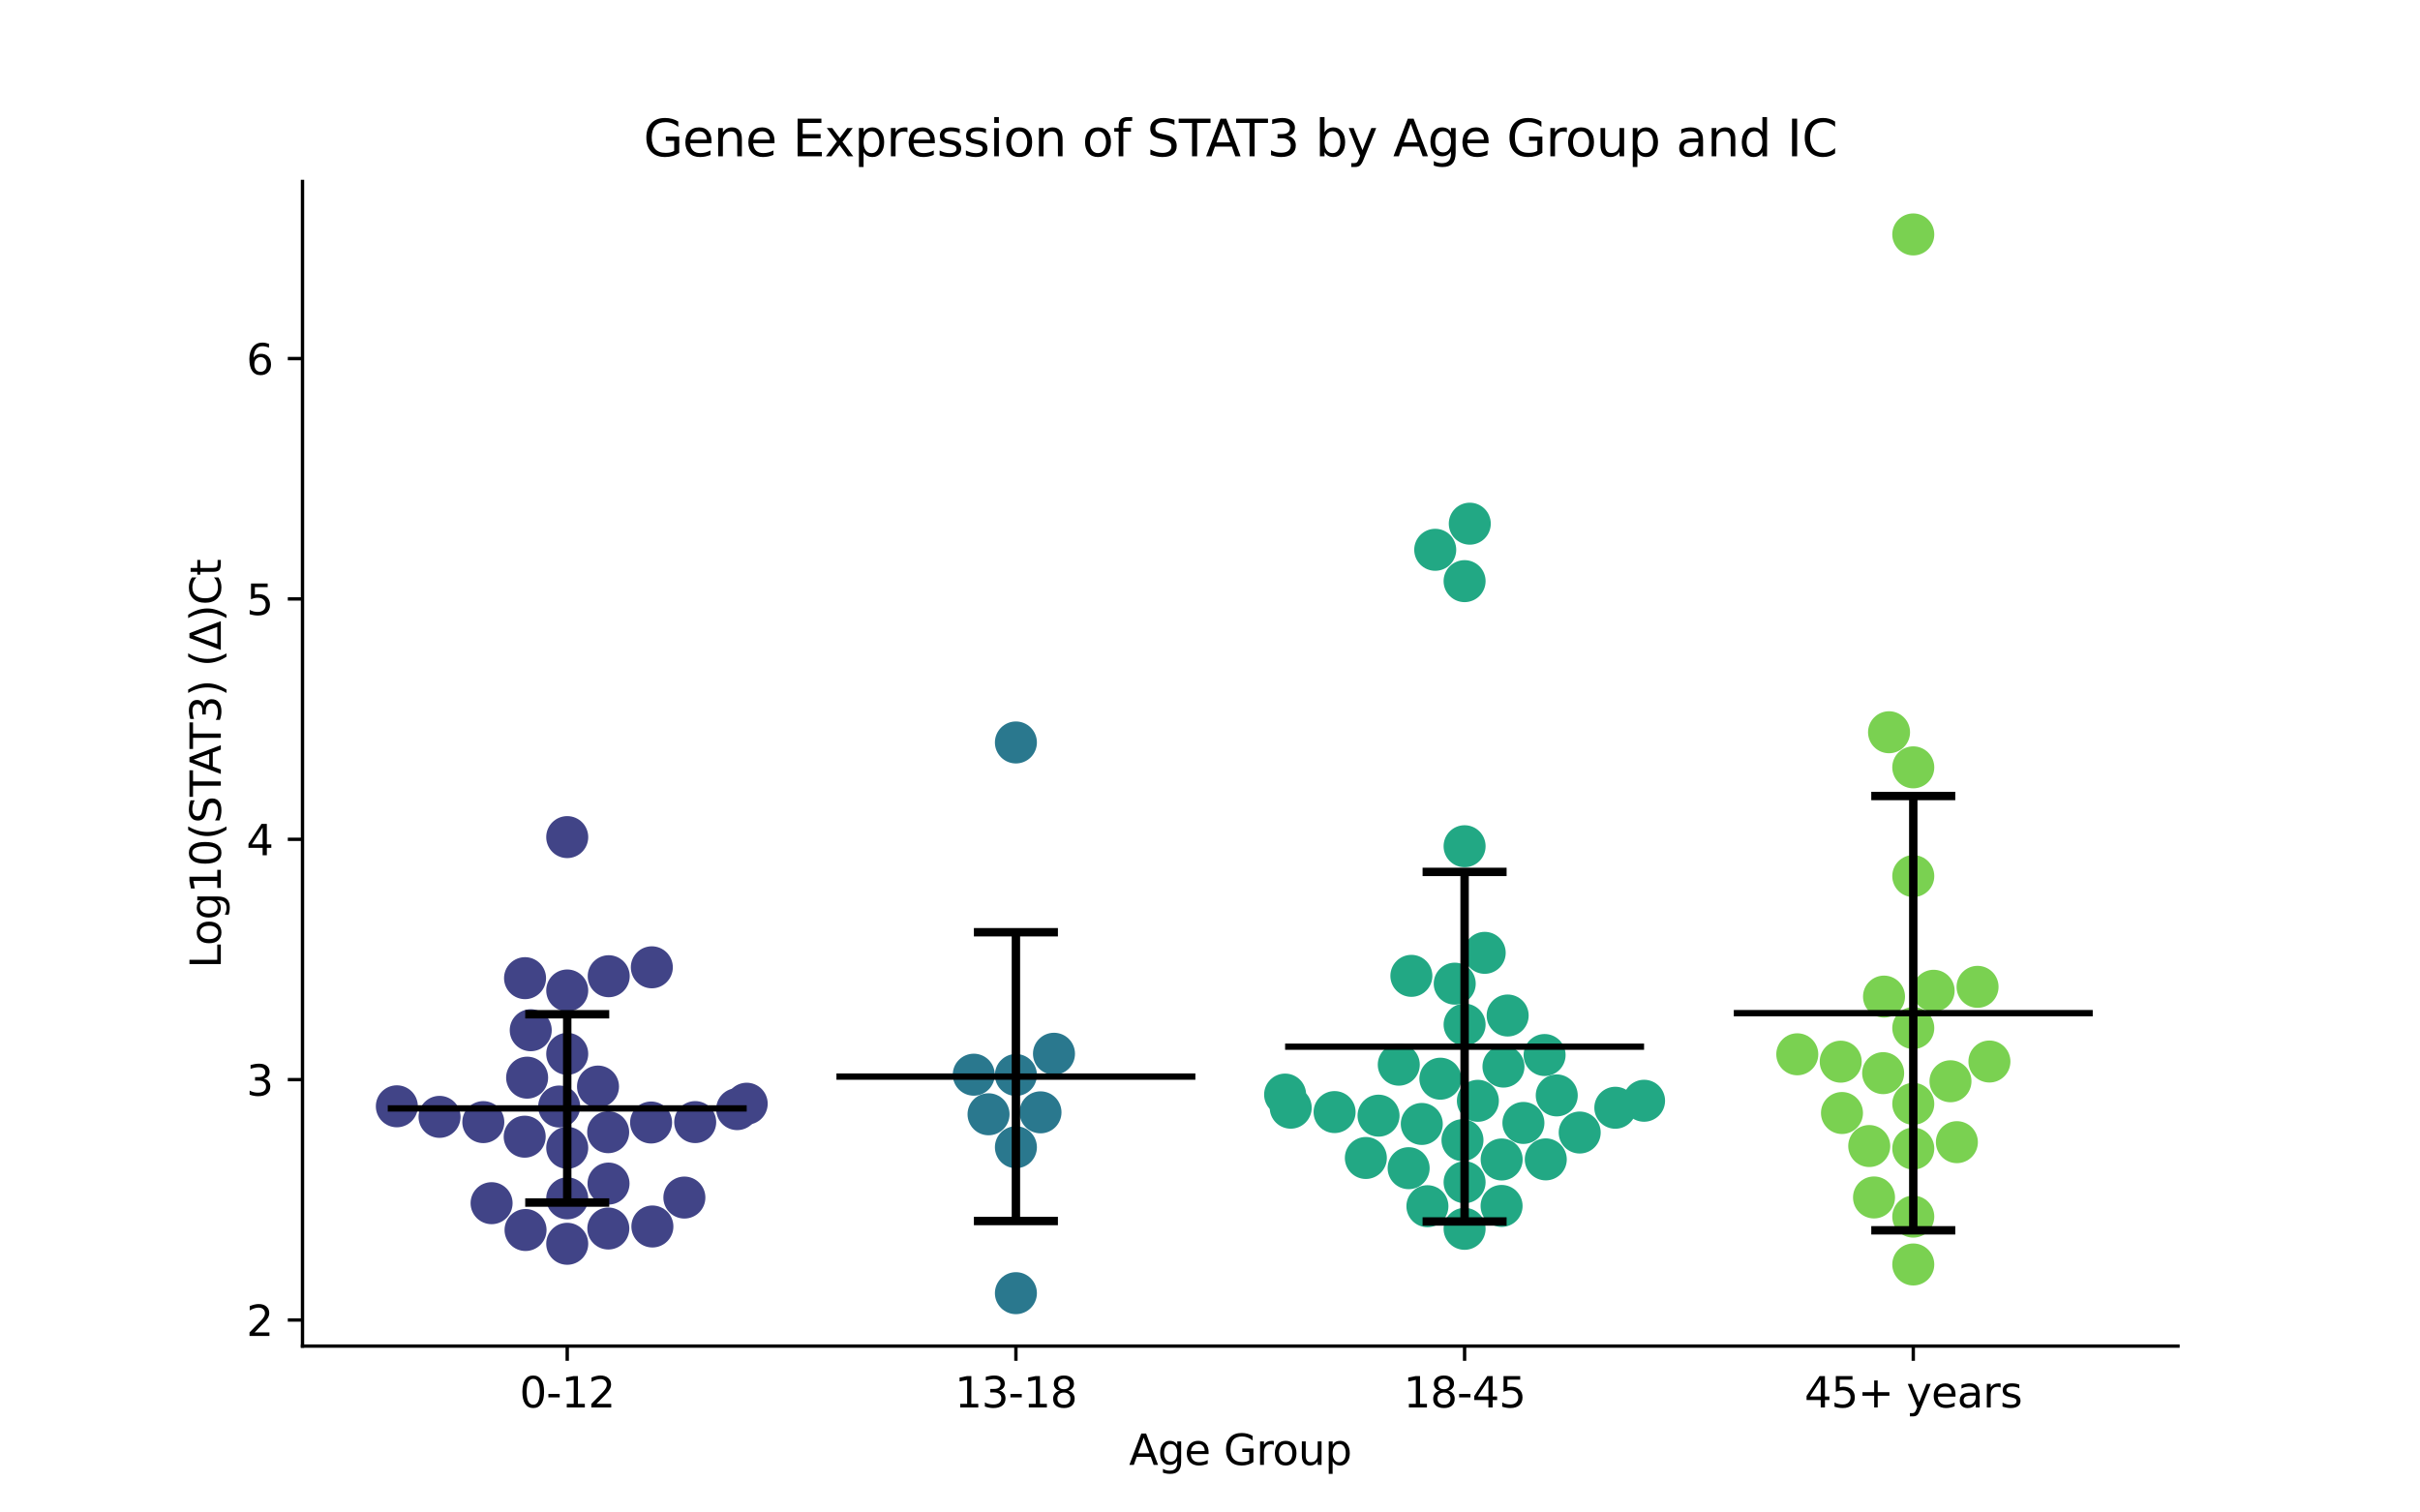 <?xml version="1.0" encoding="utf-8" standalone="no"?>
<!DOCTYPE svg PUBLIC "-//W3C//DTD SVG 1.1//EN"
  "http://www.w3.org/Graphics/SVG/1.1/DTD/svg11.dtd">
<svg xmlns:xlink="http://www.w3.org/1999/xlink" width="576pt" height="360pt" viewBox="0 0 576 360" xmlns="http://www.w3.org/2000/svg" version="1.1">
 <defs>
  <style type="text/css">*{stroke-linejoin: round; stroke-linecap: butt}</style>
 </defs>
 <g id="figure_1">
  <g id="patch_1">
   <path d="M 0 360 
L 576 360 
L 576 0 
L 0 0 
z
" style="fill: #ffffff"/>
  </g>
  <g id="axes_1">
   <g id="patch_2">
    <path d="M 72 320.4 
L 518.4 320.4 
L 518.4 43.2 
L 72 43.2 
z
" style="fill: #ffffff"/>
   </g>
   <g id="PathCollection_1">
    <defs>
     <path id="C0_0_ea1fcc4813" d="M 0 5 
C 1.326 5 2.598 4.473 3.536 3.536 
C 4.473 2.598 5 1.326 5 -0 
C 5 -1.326 4.473 -2.598 3.536 -3.536 
C 2.598 -4.473 1.326 -5 0 -5 
C -1.326 -5 -2.598 -4.473 -3.536 -3.536 
C -4.473 -2.598 -5 -1.326 -5 0 
C -5 1.326 -4.473 2.598 -3.536 3.536 
C -2.598 4.473 -1.326 5 0 5 
z
"/>
    </defs>
    <g clip-path="url(#p4549016726)">
     <use xlink:href="#C0_0_ea1fcc4813" x="117.007" y="286.381" style="fill: #414487"/>
    </g>
    <g clip-path="url(#p4549016726)">
     <use xlink:href="#C0_0_ea1fcc4813" x="165.471" y="267.081" style="fill: #414487"/>
    </g>
    <g clip-path="url(#p4549016726)">
     <use xlink:href="#C0_0_ea1fcc4813" x="125.464" y="256.504" style="fill: #414487"/>
    </g>
    <g clip-path="url(#p4549016726)">
     <use xlink:href="#C0_0_ea1fcc4813" x="155.279" y="291.928" style="fill: #414487"/>
    </g>
    <g clip-path="url(#p4549016726)">
     <use xlink:href="#C0_0_ea1fcc4813" x="177.726" y="262.704" style="fill: #414487"/>
    </g>
    <g clip-path="url(#p4549016726)">
     <use xlink:href="#C0_0_ea1fcc4813" x="124.885" y="270.553" style="fill: #414487"/>
    </g>
    <g clip-path="url(#p4549016726)">
     <use xlink:href="#C0_0_ea1fcc4813" x="155.146" y="230.238" style="fill: #414487"/>
    </g>
    <g clip-path="url(#p4549016726)">
     <use xlink:href="#C0_0_ea1fcc4813" x="125.089" y="292.766" style="fill: #414487"/>
    </g>
    <g clip-path="url(#p4549016726)">
     <use xlink:href="#C0_0_ea1fcc4813" x="162.893" y="285.042" style="fill: #414487"/>
    </g>
    <g clip-path="url(#p4549016726)">
     <use xlink:href="#C0_0_ea1fcc4813" x="144.754" y="269.484" style="fill: #414487"/>
    </g>
    <g clip-path="url(#p4549016726)">
     <use xlink:href="#C0_0_ea1fcc4813" x="144.885" y="232.359" style="fill: #414487"/>
    </g>
    <g clip-path="url(#p4549016726)">
     <use xlink:href="#C0_0_ea1fcc4813" x="133.094" y="263.373" style="fill: #414487"/>
    </g>
    <g clip-path="url(#p4549016726)">
     <use xlink:href="#C0_0_ea1fcc4813" x="135.009" y="199.248" style="fill: #414487"/>
    </g>
    <g clip-path="url(#p4549016726)">
     <use xlink:href="#C0_0_ea1fcc4813" x="115.036" y="267.085" style="fill: #414487"/>
    </g>
    <g clip-path="url(#p4549016726)">
     <use xlink:href="#C0_0_ea1fcc4813" x="135.009" y="273.206" style="fill: #414487"/>
    </g>
    <g clip-path="url(#p4549016726)">
     <use xlink:href="#C0_0_ea1fcc4813" x="135.009" y="235.754" style="fill: #414487"/>
    </g>
    <g clip-path="url(#p4549016726)">
     <use xlink:href="#C0_0_ea1fcc4813" x="175.458" y="263.994" style="fill: #414487"/>
    </g>
    <g clip-path="url(#p4549016726)">
     <use xlink:href="#C0_0_ea1fcc4813" x="124.97" y="232.821" style="fill: #414487"/>
    </g>
    <g clip-path="url(#p4549016726)">
     <use xlink:href="#C0_0_ea1fcc4813" x="126.324" y="245.216" style="fill: #414487"/>
    </g>
    <g clip-path="url(#p4549016726)">
     <use xlink:href="#C0_0_ea1fcc4813" x="135.009" y="285.233" style="fill: #414487"/>
    </g>
    <g clip-path="url(#p4549016726)">
     <use xlink:href="#C0_0_ea1fcc4813" x="142.335" y="258.625" style="fill: #414487"/>
    </g>
    <g clip-path="url(#p4549016726)">
     <use xlink:href="#C0_0_ea1fcc4813" x="144.837" y="281.713" style="fill: #414487"/>
    </g>
    <g clip-path="url(#p4549016726)">
     <use xlink:href="#C0_0_ea1fcc4813" x="135.009" y="250.837" style="fill: #414487"/>
    </g>
    <g clip-path="url(#p4549016726)">
     <use xlink:href="#C0_0_ea1fcc4813" x="94.456" y="263.321" style="fill: #414487"/>
    </g>
    <g clip-path="url(#p4549016726)">
     <use xlink:href="#C0_0_ea1fcc4813" x="154.971" y="267.179" style="fill: #414487"/>
    </g>
    <g clip-path="url(#p4549016726)">
     <use xlink:href="#C0_0_ea1fcc4813" x="144.791" y="292.411" style="fill: #414487"/>
    </g>
    <g clip-path="url(#p4549016726)">
     <use xlink:href="#C0_0_ea1fcc4813" x="135.009" y="296.044" style="fill: #414487"/>
    </g>
    <g clip-path="url(#p4549016726)">
     <use xlink:href="#C0_0_ea1fcc4813" x="104.619" y="265.834" style="fill: #414487"/>
    </g>
   </g>
   <g id="PathCollection_2">
    <defs>
     <path id="C1_0_49fb63e3bf" d="M 0 5 
C 1.326 5 2.598 4.473 3.536 3.536 
C 4.473 2.598 5 1.326 5 -0 
C 5 -1.326 4.473 -2.598 3.536 -3.536 
C 2.598 -4.473 1.326 -5 0 -5 
C -1.326 -5 -2.598 -4.473 -3.536 -3.536 
C -4.473 -2.598 -5 -1.326 -5 0 
C -5 1.326 -4.473 2.598 -3.536 3.536 
C -2.598 4.473 -1.326 5 0 5 
z
"/>
    </defs>
    <g clip-path="url(#p4549016726)">
     <use xlink:href="#C1_0_49fb63e3bf" x="241.803" y="307.8" style="fill: #2a788e"/>
    </g>
    <g clip-path="url(#p4549016726)">
     <use xlink:href="#C1_0_49fb63e3bf" x="231.772" y="255.798" style="fill: #2a788e"/>
    </g>
    <g clip-path="url(#p4549016726)">
     <use xlink:href="#C1_0_49fb63e3bf" x="241.803" y="176.721" style="fill: #2a788e"/>
    </g>
    <g clip-path="url(#p4549016726)">
     <use xlink:href="#C1_0_49fb63e3bf" x="235.289" y="265.22" style="fill: #2a788e"/>
    </g>
    <g clip-path="url(#p4549016726)">
     <use xlink:href="#C1_0_49fb63e3bf" x="241.803" y="273.063" style="fill: #2a788e"/>
    </g>
    <g clip-path="url(#p4549016726)">
     <use xlink:href="#C1_0_49fb63e3bf" x="247.654" y="264.76" style="fill: #2a788e"/>
    </g>
    <g clip-path="url(#p4549016726)">
     <use xlink:href="#C1_0_49fb63e3bf" x="250.865" y="250.815" style="fill: #2a788e"/>
    </g>
    <g clip-path="url(#p4549016726)">
     <use xlink:href="#C1_0_49fb63e3bf" x="241.803" y="255.866" style="fill: #2a788e"/>
    </g>
   </g>
   <g id="PathCollection_3">
    <defs>
     <path id="C2_0_12eb5a2f49" d="M 0 5 
C 1.326 5 2.598 4.473 3.536 3.536 
C 4.473 2.598 5 1.326 5 -0 
C 5 -1.326 4.473 -2.598 3.536 -3.536 
C 2.598 -4.473 1.326 -5 0 -5 
C -1.326 -5 -2.598 -4.473 -3.536 -3.536 
C -4.473 -2.598 -5 -1.326 -5 0 
C -5 1.326 -4.473 2.598 -3.536 3.536 
C -2.598 4.473 -1.326 5 0 5 
z
"/>
    </defs>
    <g clip-path="url(#p4549016726)">
     <use xlink:href="#C2_0_12eb5a2f49" x="384.476" y="263.668" style="fill: #22a884"/>
    </g>
    <g clip-path="url(#p4549016726)">
     <use xlink:href="#C2_0_12eb5a2f49" x="325.096" y="275.621" style="fill: #22a884"/>
    </g>
    <g clip-path="url(#p4549016726)">
     <use xlink:href="#C2_0_12eb5a2f49" x="391.315" y="262.001" style="fill: #22a884"/>
    </g>
    <g clip-path="url(#p4549016726)">
     <use xlink:href="#C2_0_12eb5a2f49" x="357.851" y="253.869" style="fill: #22a884"/>
    </g>
    <g clip-path="url(#p4549016726)">
     <use xlink:href="#C2_0_12eb5a2f49" x="346.249" y="234.13" style="fill: #22a884"/>
    </g>
    <g clip-path="url(#p4549016726)">
     <use xlink:href="#C2_0_12eb5a2f49" x="348.597" y="243.877" style="fill: #22a884"/>
    </g>
    <g clip-path="url(#p4549016726)">
     <use xlink:href="#C2_0_12eb5a2f49" x="305.879" y="260.532" style="fill: #22a884"/>
    </g>
    <g clip-path="url(#p4549016726)">
     <use xlink:href="#C2_0_12eb5a2f49" x="370.531" y="260.729" style="fill: #22a884"/>
    </g>
    <g clip-path="url(#p4549016726)">
     <use xlink:href="#C2_0_12eb5a2f49" x="332.932" y="253.413" style="fill: #22a884"/>
    </g>
    <g clip-path="url(#p4549016726)">
     <use xlink:href="#C2_0_12eb5a2f49" x="342.83" y="256.751" style="fill: #22a884"/>
    </g>
    <g clip-path="url(#p4549016726)">
     <use xlink:href="#C2_0_12eb5a2f49" x="351.758" y="262.013" style="fill: #22a884"/>
    </g>
    <g clip-path="url(#p4549016726)">
     <use xlink:href="#C2_0_12eb5a2f49" x="328.116" y="265.548" style="fill: #22a884"/>
    </g>
    <g clip-path="url(#p4549016726)">
     <use xlink:href="#C2_0_12eb5a2f49" x="338.409" y="267.522" style="fill: #22a884"/>
    </g>
    <g clip-path="url(#p4549016726)">
     <use xlink:href="#C2_0_12eb5a2f49" x="307.211" y="263.654" style="fill: #22a884"/>
    </g>
    <g clip-path="url(#p4549016726)">
     <use xlink:href="#C2_0_12eb5a2f49" x="348.597" y="201.42" style="fill: #22a884"/>
    </g>
    <g clip-path="url(#p4549016726)">
     <use xlink:href="#C2_0_12eb5a2f49" x="357.42" y="275.98" style="fill: #22a884"/>
    </g>
    <g clip-path="url(#p4549016726)">
     <use xlink:href="#C2_0_12eb5a2f49" x="367.64" y="251.116" style="fill: #22a884"/>
    </g>
    <g clip-path="url(#p4549016726)">
     <use xlink:href="#C2_0_12eb5a2f49" x="362.598" y="267.281" style="fill: #22a884"/>
    </g>
    <g clip-path="url(#p4549016726)">
     <use xlink:href="#C2_0_12eb5a2f49" x="348.597" y="281.402" style="fill: #22a884"/>
    </g>
    <g clip-path="url(#p4549016726)">
     <use xlink:href="#C2_0_12eb5a2f49" x="375.995" y="269.564" style="fill: #22a884"/>
    </g>
    <g clip-path="url(#p4549016726)">
     <use xlink:href="#C2_0_12eb5a2f49" x="348.094" y="271.385" style="fill: #22a884"/>
    </g>
    <g clip-path="url(#p4549016726)">
     <use xlink:href="#C2_0_12eb5a2f49" x="335.281" y="278.052" style="fill: #22a884"/>
    </g>
    <g clip-path="url(#p4549016726)">
     <use xlink:href="#C2_0_12eb5a2f49" x="353.385" y="226.795" style="fill: #22a884"/>
    </g>
    <g clip-path="url(#p4549016726)">
     <use xlink:href="#C2_0_12eb5a2f49" x="341.607" y="130.861" style="fill: #22a884"/>
    </g>
    <g clip-path="url(#p4549016726)">
     <use xlink:href="#C2_0_12eb5a2f49" x="349.833" y="124.647" style="fill: #22a884"/>
    </g>
    <g clip-path="url(#p4549016726)">
     <use xlink:href="#C2_0_12eb5a2f49" x="358.848" y="241.71" style="fill: #22a884"/>
    </g>
    <g clip-path="url(#p4549016726)">
     <use xlink:href="#C2_0_12eb5a2f49" x="348.597" y="292.486" style="fill: #22a884"/>
    </g>
    <g clip-path="url(#p4549016726)">
     <use xlink:href="#C2_0_12eb5a2f49" x="335.932" y="232.272" style="fill: #22a884"/>
    </g>
    <g clip-path="url(#p4549016726)">
     <use xlink:href="#C2_0_12eb5a2f49" x="339.749" y="287.102" style="fill: #22a884"/>
    </g>
    <g clip-path="url(#p4549016726)">
     <use xlink:href="#C2_0_12eb5a2f49" x="367.92" y="275.955" style="fill: #22a884"/>
    </g>
    <g clip-path="url(#p4549016726)">
     <use xlink:href="#C2_0_12eb5a2f49" x="317.654" y="264.697" style="fill: #22a884"/>
    </g>
    <g clip-path="url(#p4549016726)">
     <use xlink:href="#C2_0_12eb5a2f49" x="357.401" y="287.037" style="fill: #22a884"/>
    </g>
    <g clip-path="url(#p4549016726)">
     <use xlink:href="#C2_0_12eb5a2f49" x="348.597" y="138.323" style="fill: #22a884"/>
    </g>
   </g>
   <g id="PathCollection_4">
    <defs>
     <path id="C3_0_6d90fc06df" d="M 0 5 
C 1.326 5 2.598 4.473 3.536 3.536 
C 4.473 2.598 5 1.326 5 -0 
C 5 -1.326 4.473 -2.598 3.536 -3.536 
C 2.598 -4.473 1.326 -5 0 -5 
C -1.326 -5 -2.598 -4.473 -3.536 -3.536 
C -4.473 -2.598 -5 -1.326 -5 0 
C -5 1.326 -4.473 2.598 -3.536 3.536 
C -2.598 4.473 -1.326 5 0 5 
z
"/>
    </defs>
    <g clip-path="url(#p4549016726)">
     <use xlink:href="#C3_0_6d90fc06df" x="455.391" y="300.969" style="fill: #7ad151"/>
    </g>
    <g clip-path="url(#p4549016726)">
     <use xlink:href="#C3_0_6d90fc06df" x="464.247" y="257.362" style="fill: #7ad151"/>
    </g>
    <g clip-path="url(#p4549016726)">
     <use xlink:href="#C3_0_6d90fc06df" x="448.221" y="255.43" style="fill: #7ad151"/>
    </g>
    <g clip-path="url(#p4549016726)">
     <use xlink:href="#C3_0_6d90fc06df" x="438.421" y="264.919" style="fill: #7ad151"/>
    </g>
    <g clip-path="url(#p4549016726)">
     <use xlink:href="#C3_0_6d90fc06df" x="427.784" y="250.942" style="fill: #7ad151"/>
    </g>
    <g clip-path="url(#p4549016726)">
     <use xlink:href="#C3_0_6d90fc06df" x="455.391" y="273.382" style="fill: #7ad151"/>
    </g>
    <g clip-path="url(#p4549016726)">
     <use xlink:href="#C3_0_6d90fc06df" x="438.12" y="252.699" style="fill: #7ad151"/>
    </g>
    <g clip-path="url(#p4549016726)">
     <use xlink:href="#C3_0_6d90fc06df" x="455.391" y="262.735" style="fill: #7ad151"/>
    </g>
    <g clip-path="url(#p4549016726)">
     <use xlink:href="#C3_0_6d90fc06df" x="446.048" y="285.018" style="fill: #7ad151"/>
    </g>
    <g clip-path="url(#p4549016726)">
     <use xlink:href="#C3_0_6d90fc06df" x="460.236" y="235.823" style="fill: #7ad151"/>
    </g>
    <g clip-path="url(#p4549016726)">
     <use xlink:href="#C3_0_6d90fc06df" x="455.391" y="55.8" style="fill: #7ad151"/>
    </g>
    <g clip-path="url(#p4549016726)">
     <use xlink:href="#C3_0_6d90fc06df" x="449.623" y="174.289" style="fill: #7ad151"/>
    </g>
    <g clip-path="url(#p4549016726)">
     <use xlink:href="#C3_0_6d90fc06df" x="444.91" y="272.78" style="fill: #7ad151"/>
    </g>
    <g clip-path="url(#p4549016726)">
     <use xlink:href="#C3_0_6d90fc06df" x="455.391" y="289.58" style="fill: #7ad151"/>
    </g>
    <g clip-path="url(#p4549016726)">
     <use xlink:href="#C3_0_6d90fc06df" x="470.69" y="234.888" style="fill: #7ad151"/>
    </g>
    <g clip-path="url(#p4549016726)">
     <use xlink:href="#C3_0_6d90fc06df" x="473.516" y="252.663" style="fill: #7ad151"/>
    </g>
    <g clip-path="url(#p4549016726)">
     <use xlink:href="#C3_0_6d90fc06df" x="455.391" y="244.695" style="fill: #7ad151"/>
    </g>
    <g clip-path="url(#p4549016726)">
     <use xlink:href="#C3_0_6d90fc06df" x="455.391" y="182.644" style="fill: #7ad151"/>
    </g>
    <g clip-path="url(#p4549016726)">
     <use xlink:href="#C3_0_6d90fc06df" x="465.769" y="271.859" style="fill: #7ad151"/>
    </g>
    <g clip-path="url(#p4549016726)">
     <use xlink:href="#C3_0_6d90fc06df" x="455.391" y="208.526" style="fill: #7ad151"/>
    </g>
    <g clip-path="url(#p4549016726)">
     <use xlink:href="#C3_0_6d90fc06df" x="448.427" y="237.211" style="fill: #7ad151"/>
    </g>
   </g>
   <g id="matplotlib.axis_1">
    <g id="xtick_1">
     <g id="line2d_1">
      <defs>
       <path id="m0d69882057" d="M 0 0 
L 0 3.5 
" style="stroke: #000000; stroke-width: 0.8"/>
      </defs>
      <g>
       <use xlink:href="#m0d69882057" x="135.009" y="320.4" style="stroke: #000000; stroke-width: 0.8"/>
      </g>
     </g>
     <g id="text_1">
      <!-- 0-12 -->
      <g transform="translate(123.661 334.998) scale(0.1 -0.1)">
       <defs>
        <path id="DejaVuSans-30" d="M 2034 4250 
Q 1547 4250 1301 3770 
Q 1056 3291 1056 2328 
Q 1056 1369 1301 889 
Q 1547 409 2034 409 
Q 2525 409 2770 889 
Q 3016 1369 3016 2328 
Q 3016 3291 2770 3770 
Q 2525 4250 2034 4250 
z
M 2034 4750 
Q 2819 4750 3233 4129 
Q 3647 3509 3647 2328 
Q 3647 1150 3233 529 
Q 2819 -91 2034 -91 
Q 1250 -91 836 529 
Q 422 1150 422 2328 
Q 422 3509 836 4129 
Q 1250 4750 2034 4750 
z
" transform="scale(0.016)"/>
        <path id="DejaVuSans-2d" d="M 313 2009 
L 1997 2009 
L 1997 1497 
L 313 1497 
L 313 2009 
z
" transform="scale(0.016)"/>
        <path id="DejaVuSans-31" d="M 794 531 
L 1825 531 
L 1825 4091 
L 703 3866 
L 703 4441 
L 1819 4666 
L 2450 4666 
L 2450 531 
L 3481 531 
L 3481 0 
L 794 0 
L 794 531 
z
" transform="scale(0.016)"/>
        <path id="DejaVuSans-32" d="M 1228 531 
L 3431 531 
L 3431 0 
L 469 0 
L 469 531 
Q 828 903 1448 1529 
Q 2069 2156 2228 2338 
Q 2531 2678 2651 2914 
Q 2772 3150 2772 3378 
Q 2772 3750 2511 3984 
Q 2250 4219 1831 4219 
Q 1534 4219 1204 4116 
Q 875 4013 500 3803 
L 500 4441 
Q 881 4594 1212 4672 
Q 1544 4750 1819 4750 
Q 2544 4750 2975 4387 
Q 3406 4025 3406 3419 
Q 3406 3131 3298 2873 
Q 3191 2616 2906 2266 
Q 2828 2175 2409 1742 
Q 1991 1309 1228 531 
z
" transform="scale(0.016)"/>
       </defs>
       <use xlink:href="#DejaVuSans-30"/>
       <use xlink:href="#DejaVuSans-2d" x="63.623"/>
       <use xlink:href="#DejaVuSans-31" x="99.707"/>
       <use xlink:href="#DejaVuSans-32" x="163.33"/>
      </g>
     </g>
    </g>
    <g id="xtick_2">
     <g id="line2d_2">
      <g>
       <use xlink:href="#m0d69882057" x="241.803" y="320.4" style="stroke: #000000; stroke-width: 0.8"/>
      </g>
     </g>
     <g id="text_2">
      <!-- 13-18 -->
      <g transform="translate(227.274 334.998) scale(0.1 -0.1)">
       <defs>
        <path id="DejaVuSans-33" d="M 2597 2516 
Q 3050 2419 3304 2112 
Q 3559 1806 3559 1356 
Q 3559 666 3084 287 
Q 2609 -91 1734 -91 
Q 1441 -91 1130 -33 
Q 819 25 488 141 
L 488 750 
Q 750 597 1062 519 
Q 1375 441 1716 441 
Q 2309 441 2620 675 
Q 2931 909 2931 1356 
Q 2931 1769 2642 2001 
Q 2353 2234 1838 2234 
L 1294 2234 
L 1294 2753 
L 1863 2753 
Q 2328 2753 2575 2939 
Q 2822 3125 2822 3475 
Q 2822 3834 2567 4026 
Q 2313 4219 1838 4219 
Q 1578 4219 1281 4162 
Q 984 4106 628 3988 
L 628 4550 
Q 988 4650 1302 4700 
Q 1616 4750 1894 4750 
Q 2613 4750 3031 4423 
Q 3450 4097 3450 3541 
Q 3450 3153 3228 2886 
Q 3006 2619 2597 2516 
z
" transform="scale(0.016)"/>
        <path id="DejaVuSans-38" d="M 2034 2216 
Q 1584 2216 1326 1975 
Q 1069 1734 1069 1313 
Q 1069 891 1326 650 
Q 1584 409 2034 409 
Q 2484 409 2743 651 
Q 3003 894 3003 1313 
Q 3003 1734 2745 1975 
Q 2488 2216 2034 2216 
z
M 1403 2484 
Q 997 2584 770 2862 
Q 544 3141 544 3541 
Q 544 4100 942 4425 
Q 1341 4750 2034 4750 
Q 2731 4750 3128 4425 
Q 3525 4100 3525 3541 
Q 3525 3141 3298 2862 
Q 3072 2584 2669 2484 
Q 3125 2378 3379 2068 
Q 3634 1759 3634 1313 
Q 3634 634 3220 271 
Q 2806 -91 2034 -91 
Q 1263 -91 848 271 
Q 434 634 434 1313 
Q 434 1759 690 2068 
Q 947 2378 1403 2484 
z
M 1172 3481 
Q 1172 3119 1398 2916 
Q 1625 2713 2034 2713 
Q 2441 2713 2670 2916 
Q 2900 3119 2900 3481 
Q 2900 3844 2670 4047 
Q 2441 4250 2034 4250 
Q 1625 4250 1398 4047 
Q 1172 3844 1172 3481 
z
" transform="scale(0.016)"/>
       </defs>
       <use xlink:href="#DejaVuSans-31"/>
       <use xlink:href="#DejaVuSans-33" x="63.623"/>
       <use xlink:href="#DejaVuSans-2d" x="127.246"/>
       <use xlink:href="#DejaVuSans-31" x="163.33"/>
       <use xlink:href="#DejaVuSans-38" x="226.953"/>
      </g>
     </g>
    </g>
    <g id="xtick_3">
     <g id="line2d_3">
      <g>
       <use xlink:href="#m0d69882057" x="348.597" y="320.4" style="stroke: #000000; stroke-width: 0.8"/>
      </g>
     </g>
     <g id="text_3">
      <!-- 18-45 -->
      <g transform="translate(334.068 334.998) scale(0.1 -0.1)">
       <defs>
        <path id="DejaVuSans-34" d="M 2419 4116 
L 825 1625 
L 2419 1625 
L 2419 4116 
z
M 2253 4666 
L 3047 4666 
L 3047 1625 
L 3713 1625 
L 3713 1100 
L 3047 1100 
L 3047 0 
L 2419 0 
L 2419 1100 
L 313 1100 
L 313 1709 
L 2253 4666 
z
" transform="scale(0.016)"/>
        <path id="DejaVuSans-35" d="M 691 4666 
L 3169 4666 
L 3169 4134 
L 1269 4134 
L 1269 2991 
Q 1406 3038 1543 3061 
Q 1681 3084 1819 3084 
Q 2600 3084 3056 2656 
Q 3513 2228 3513 1497 
Q 3513 744 3044 326 
Q 2575 -91 1722 -91 
Q 1428 -91 1123 -41 
Q 819 9 494 109 
L 494 744 
Q 775 591 1075 516 
Q 1375 441 1709 441 
Q 2250 441 2565 725 
Q 2881 1009 2881 1497 
Q 2881 1984 2565 2268 
Q 2250 2553 1709 2553 
Q 1456 2553 1204 2497 
Q 953 2441 691 2322 
L 691 4666 
z
" transform="scale(0.016)"/>
       </defs>
       <use xlink:href="#DejaVuSans-31"/>
       <use xlink:href="#DejaVuSans-38" x="63.623"/>
       <use xlink:href="#DejaVuSans-2d" x="127.246"/>
       <use xlink:href="#DejaVuSans-34" x="163.33"/>
       <use xlink:href="#DejaVuSans-35" x="226.953"/>
      </g>
     </g>
    </g>
    <g id="xtick_4">
     <g id="line2d_4">
      <g>
       <use xlink:href="#m0d69882057" x="455.391" y="320.4" style="stroke: #000000; stroke-width: 0.8"/>
      </g>
     </g>
     <g id="text_4">
      <!-- 45+ years -->
      <g transform="translate(429.49 334.998) scale(0.1 -0.1)">
       <defs>
        <path id="DejaVuSans-2b" d="M 2944 4013 
L 2944 2272 
L 4684 2272 
L 4684 1741 
L 2944 1741 
L 2944 0 
L 2419 0 
L 2419 1741 
L 678 1741 
L 678 2272 
L 2419 2272 
L 2419 4013 
L 2944 4013 
z
" transform="scale(0.016)"/>
        <path id="DejaVuSans-20" transform="scale(0.016)"/>
        <path id="DejaVuSans-79" d="M 2059 -325 
Q 1816 -950 1584 -1140 
Q 1353 -1331 966 -1331 
L 506 -1331 
L 506 -850 
L 844 -850 
Q 1081 -850 1212 -737 
Q 1344 -625 1503 -206 
L 1606 56 
L 191 3500 
L 800 3500 
L 1894 763 
L 2988 3500 
L 3597 3500 
L 2059 -325 
z
" transform="scale(0.016)"/>
        <path id="DejaVuSans-65" d="M 3597 1894 
L 3597 1613 
L 953 1613 
Q 991 1019 1311 708 
Q 1631 397 2203 397 
Q 2534 397 2845 478 
Q 3156 559 3463 722 
L 3463 178 
Q 3153 47 2828 -22 
Q 2503 -91 2169 -91 
Q 1331 -91 842 396 
Q 353 884 353 1716 
Q 353 2575 817 3079 
Q 1281 3584 2069 3584 
Q 2775 3584 3186 3129 
Q 3597 2675 3597 1894 
z
M 3022 2063 
Q 3016 2534 2758 2815 
Q 2500 3097 2075 3097 
Q 1594 3097 1305 2825 
Q 1016 2553 972 2059 
L 3022 2063 
z
" transform="scale(0.016)"/>
        <path id="DejaVuSans-61" d="M 2194 1759 
Q 1497 1759 1228 1600 
Q 959 1441 959 1056 
Q 959 750 1161 570 
Q 1363 391 1709 391 
Q 2188 391 2477 730 
Q 2766 1069 2766 1631 
L 2766 1759 
L 2194 1759 
z
M 3341 1997 
L 3341 0 
L 2766 0 
L 2766 531 
Q 2569 213 2275 61 
Q 1981 -91 1556 -91 
Q 1019 -91 701 211 
Q 384 513 384 1019 
Q 384 1609 779 1909 
Q 1175 2209 1959 2209 
L 2766 2209 
L 2766 2266 
Q 2766 2663 2505 2880 
Q 2244 3097 1772 3097 
Q 1472 3097 1187 3025 
Q 903 2953 641 2809 
L 641 3341 
Q 956 3463 1253 3523 
Q 1550 3584 1831 3584 
Q 2591 3584 2966 3190 
Q 3341 2797 3341 1997 
z
" transform="scale(0.016)"/>
        <path id="DejaVuSans-72" d="M 2631 2963 
Q 2534 3019 2420 3045 
Q 2306 3072 2169 3072 
Q 1681 3072 1420 2755 
Q 1159 2438 1159 1844 
L 1159 0 
L 581 0 
L 581 3500 
L 1159 3500 
L 1159 2956 
Q 1341 3275 1631 3429 
Q 1922 3584 2338 3584 
Q 2397 3584 2469 3576 
Q 2541 3569 2628 3553 
L 2631 2963 
z
" transform="scale(0.016)"/>
        <path id="DejaVuSans-73" d="M 2834 3397 
L 2834 2853 
Q 2591 2978 2328 3040 
Q 2066 3103 1784 3103 
Q 1356 3103 1142 2972 
Q 928 2841 928 2578 
Q 928 2378 1081 2264 
Q 1234 2150 1697 2047 
L 1894 2003 
Q 2506 1872 2764 1633 
Q 3022 1394 3022 966 
Q 3022 478 2636 193 
Q 2250 -91 1575 -91 
Q 1294 -91 989 -36 
Q 684 19 347 128 
L 347 722 
Q 666 556 975 473 
Q 1284 391 1588 391 
Q 1994 391 2212 530 
Q 2431 669 2431 922 
Q 2431 1156 2273 1281 
Q 2116 1406 1581 1522 
L 1381 1569 
Q 847 1681 609 1914 
Q 372 2147 372 2553 
Q 372 3047 722 3315 
Q 1072 3584 1716 3584 
Q 2034 3584 2315 3537 
Q 2597 3491 2834 3397 
z
" transform="scale(0.016)"/>
       </defs>
       <use xlink:href="#DejaVuSans-34"/>
       <use xlink:href="#DejaVuSans-35" x="63.623"/>
       <use xlink:href="#DejaVuSans-2b" x="127.246"/>
       <use xlink:href="#DejaVuSans-20" x="211.035"/>
       <use xlink:href="#DejaVuSans-79" x="242.822"/>
       <use xlink:href="#DejaVuSans-65" x="302.002"/>
       <use xlink:href="#DejaVuSans-61" x="363.525"/>
       <use xlink:href="#DejaVuSans-72" x="424.805"/>
       <use xlink:href="#DejaVuSans-73" x="465.918"/>
      </g>
     </g>
    </g>
    <g id="text_5">
     <!-- Age Group -->
     <g transform="translate(268.72 348.677) scale(0.1 -0.1)">
      <defs>
       <path id="DejaVuSans-41" d="M 2188 4044 
L 1331 1722 
L 3047 1722 
L 2188 4044 
z
M 1831 4666 
L 2547 4666 
L 4325 0 
L 3669 0 
L 3244 1197 
L 1141 1197 
L 716 0 
L 50 0 
L 1831 4666 
z
" transform="scale(0.016)"/>
       <path id="DejaVuSans-67" d="M 2906 1791 
Q 2906 2416 2648 2759 
Q 2391 3103 1925 3103 
Q 1463 3103 1205 2759 
Q 947 2416 947 1791 
Q 947 1169 1205 825 
Q 1463 481 1925 481 
Q 2391 481 2648 825 
Q 2906 1169 2906 1791 
z
M 3481 434 
Q 3481 -459 3084 -895 
Q 2688 -1331 1869 -1331 
Q 1566 -1331 1297 -1286 
Q 1028 -1241 775 -1147 
L 775 -588 
Q 1028 -725 1275 -790 
Q 1522 -856 1778 -856 
Q 2344 -856 2625 -561 
Q 2906 -266 2906 331 
L 2906 616 
Q 2728 306 2450 153 
Q 2172 0 1784 0 
Q 1141 0 747 490 
Q 353 981 353 1791 
Q 353 2603 747 3093 
Q 1141 3584 1784 3584 
Q 2172 3584 2450 3431 
Q 2728 3278 2906 2969 
L 2906 3500 
L 3481 3500 
L 3481 434 
z
" transform="scale(0.016)"/>
       <path id="DejaVuSans-47" d="M 3809 666 
L 3809 1919 
L 2778 1919 
L 2778 2438 
L 4434 2438 
L 4434 434 
Q 4069 175 3628 42 
Q 3188 -91 2688 -91 
Q 1594 -91 976 548 
Q 359 1188 359 2328 
Q 359 3472 976 4111 
Q 1594 4750 2688 4750 
Q 3144 4750 3555 4637 
Q 3966 4525 4313 4306 
L 4313 3634 
Q 3963 3931 3569 4081 
Q 3175 4231 2741 4231 
Q 1884 4231 1454 3753 
Q 1025 3275 1025 2328 
Q 1025 1384 1454 906 
Q 1884 428 2741 428 
Q 3075 428 3337 486 
Q 3600 544 3809 666 
z
" transform="scale(0.016)"/>
       <path id="DejaVuSans-6f" d="M 1959 3097 
Q 1497 3097 1228 2736 
Q 959 2375 959 1747 
Q 959 1119 1226 758 
Q 1494 397 1959 397 
Q 2419 397 2687 759 
Q 2956 1122 2956 1747 
Q 2956 2369 2687 2733 
Q 2419 3097 1959 3097 
z
M 1959 3584 
Q 2709 3584 3137 3096 
Q 3566 2609 3566 1747 
Q 3566 888 3137 398 
Q 2709 -91 1959 -91 
Q 1206 -91 779 398 
Q 353 888 353 1747 
Q 353 2609 779 3096 
Q 1206 3584 1959 3584 
z
" transform="scale(0.016)"/>
       <path id="DejaVuSans-75" d="M 544 1381 
L 544 3500 
L 1119 3500 
L 1119 1403 
Q 1119 906 1312 657 
Q 1506 409 1894 409 
Q 2359 409 2629 706 
Q 2900 1003 2900 1516 
L 2900 3500 
L 3475 3500 
L 3475 0 
L 2900 0 
L 2900 538 
Q 2691 219 2414 64 
Q 2138 -91 1772 -91 
Q 1169 -91 856 284 
Q 544 659 544 1381 
z
M 1991 3584 
L 1991 3584 
z
" transform="scale(0.016)"/>
       <path id="DejaVuSans-70" d="M 1159 525 
L 1159 -1331 
L 581 -1331 
L 581 3500 
L 1159 3500 
L 1159 2969 
Q 1341 3281 1617 3432 
Q 1894 3584 2278 3584 
Q 2916 3584 3314 3078 
Q 3713 2572 3713 1747 
Q 3713 922 3314 415 
Q 2916 -91 2278 -91 
Q 1894 -91 1617 61 
Q 1341 213 1159 525 
z
M 3116 1747 
Q 3116 2381 2855 2742 
Q 2594 3103 2138 3103 
Q 1681 3103 1420 2742 
Q 1159 2381 1159 1747 
Q 1159 1113 1420 752 
Q 1681 391 2138 391 
Q 2594 391 2855 752 
Q 3116 1113 3116 1747 
z
" transform="scale(0.016)"/>
      </defs>
      <use xlink:href="#DejaVuSans-41"/>
      <use xlink:href="#DejaVuSans-67" x="68.408"/>
      <use xlink:href="#DejaVuSans-65" x="131.885"/>
      <use xlink:href="#DejaVuSans-20" x="193.408"/>
      <use xlink:href="#DejaVuSans-47" x="225.195"/>
      <use xlink:href="#DejaVuSans-72" x="302.686"/>
      <use xlink:href="#DejaVuSans-6f" x="341.549"/>
      <use xlink:href="#DejaVuSans-75" x="402.73"/>
      <use xlink:href="#DejaVuSans-70" x="466.109"/>
     </g>
    </g>
   </g>
   <g id="matplotlib.axis_2">
    <g id="ytick_1">
     <g id="line2d_5">
      <defs>
       <path id="m6d2fa0f37a" d="M 0 0 
L -3.5 0 
" style="stroke: #000000; stroke-width: 0.8"/>
      </defs>
      <g>
       <use xlink:href="#m6d2fa0f37a" x="72" y="314.187" style="stroke: #000000; stroke-width: 0.8"/>
      </g>
     </g>
     <g id="text_6">
      <!-- 2 -->
      <g transform="translate(58.638 317.986) scale(0.1 -0.1)">
       <use xlink:href="#DejaVuSans-32"/>
      </g>
     </g>
    </g>
    <g id="ytick_2">
     <g id="line2d_6">
      <g>
       <use xlink:href="#m6d2fa0f37a" x="72" y="256.977" style="stroke: #000000; stroke-width: 0.8"/>
      </g>
     </g>
     <g id="text_7">
      <!-- 3 -->
      <g transform="translate(58.638 260.776) scale(0.1 -0.1)">
       <use xlink:href="#DejaVuSans-33"/>
      </g>
     </g>
    </g>
    <g id="ytick_3">
     <g id="line2d_7">
      <g>
       <use xlink:href="#m6d2fa0f37a" x="72" y="199.768" style="stroke: #000000; stroke-width: 0.8"/>
      </g>
     </g>
     <g id="text_8">
      <!-- 4 -->
      <g transform="translate(58.638 203.567) scale(0.1 -0.1)">
       <use xlink:href="#DejaVuSans-34"/>
      </g>
     </g>
    </g>
    <g id="ytick_4">
     <g id="line2d_8">
      <g>
       <use xlink:href="#m6d2fa0f37a" x="72" y="142.558" style="stroke: #000000; stroke-width: 0.8"/>
      </g>
     </g>
     <g id="text_9">
      <!-- 5 -->
      <g transform="translate(58.638 146.357) scale(0.1 -0.1)">
       <use xlink:href="#DejaVuSans-35"/>
      </g>
     </g>
    </g>
    <g id="ytick_5">
     <g id="line2d_9">
      <g>
       <use xlink:href="#m6d2fa0f37a" x="72" y="85.348" style="stroke: #000000; stroke-width: 0.8"/>
      </g>
     </g>
     <g id="text_10">
      <!-- 6 -->
      <g transform="translate(58.638 89.147) scale(0.1 -0.1)">
       <defs>
        <path id="DejaVuSans-36" d="M 2113 2584 
Q 1688 2584 1439 2293 
Q 1191 2003 1191 1497 
Q 1191 994 1439 701 
Q 1688 409 2113 409 
Q 2538 409 2786 701 
Q 3034 994 3034 1497 
Q 3034 2003 2786 2293 
Q 2538 2584 2113 2584 
z
M 3366 4563 
L 3366 3988 
Q 3128 4100 2886 4159 
Q 2644 4219 2406 4219 
Q 1781 4219 1451 3797 
Q 1122 3375 1075 2522 
Q 1259 2794 1537 2939 
Q 1816 3084 2150 3084 
Q 2853 3084 3261 2657 
Q 3669 2231 3669 1497 
Q 3669 778 3244 343 
Q 2819 -91 2113 -91 
Q 1303 -91 875 529 
Q 447 1150 447 2328 
Q 447 3434 972 4092 
Q 1497 4750 2381 4750 
Q 2619 4750 2861 4703 
Q 3103 4656 3366 4563 
z
" transform="scale(0.016)"/>
       </defs>
       <use xlink:href="#DejaVuSans-36"/>
      </g>
     </g>
    </g>
    <g id="text_11">
     <!-- Log10(STAT3) (Δ)Ct -->
     <g transform="translate(52.558 230.467) rotate(-90) scale(0.1 -0.1)">
      <defs>
       <path id="DejaVuSans-4c" d="M 628 4666 
L 1259 4666 
L 1259 531 
L 3531 531 
L 3531 0 
L 628 0 
L 628 4666 
z
" transform="scale(0.016)"/>
       <path id="DejaVuSans-28" d="M 1984 4856 
Q 1566 4138 1362 3434 
Q 1159 2731 1159 2009 
Q 1159 1288 1364 580 
Q 1569 -128 1984 -844 
L 1484 -844 
Q 1016 -109 783 600 
Q 550 1309 550 2009 
Q 550 2706 781 3412 
Q 1013 4119 1484 4856 
L 1984 4856 
z
" transform="scale(0.016)"/>
       <path id="DejaVuSans-53" d="M 3425 4513 
L 3425 3897 
Q 3066 4069 2747 4153 
Q 2428 4238 2131 4238 
Q 1616 4238 1336 4038 
Q 1056 3838 1056 3469 
Q 1056 3159 1242 3001 
Q 1428 2844 1947 2747 
L 2328 2669 
Q 3034 2534 3370 2195 
Q 3706 1856 3706 1288 
Q 3706 609 3251 259 
Q 2797 -91 1919 -91 
Q 1588 -91 1214 -16 
Q 841 59 441 206 
L 441 856 
Q 825 641 1194 531 
Q 1563 422 1919 422 
Q 2459 422 2753 634 
Q 3047 847 3047 1241 
Q 3047 1584 2836 1778 
Q 2625 1972 2144 2069 
L 1759 2144 
Q 1053 2284 737 2584 
Q 422 2884 422 3419 
Q 422 4038 858 4394 
Q 1294 4750 2059 4750 
Q 2388 4750 2728 4690 
Q 3069 4631 3425 4513 
z
" transform="scale(0.016)"/>
       <path id="DejaVuSans-54" d="M -19 4666 
L 3928 4666 
L 3928 4134 
L 2272 4134 
L 2272 0 
L 1638 0 
L 1638 4134 
L -19 4134 
L -19 4666 
z
" transform="scale(0.016)"/>
       <path id="DejaVuSans-29" d="M 513 4856 
L 1013 4856 
Q 1481 4119 1714 3412 
Q 1947 2706 1947 2009 
Q 1947 1309 1714 600 
Q 1481 -109 1013 -844 
L 513 -844 
Q 928 -128 1133 580 
Q 1338 1288 1338 2009 
Q 1338 2731 1133 3434 
Q 928 4138 513 4856 
z
" transform="scale(0.016)"/>
       <path id="DejaVuSans-394" d="M 2188 4044 
L 906 525 
L 3472 525 
L 2188 4044 
z
M 50 0 
L 1831 4666 
L 2547 4666 
L 4325 0 
L 50 0 
z
" transform="scale(0.016)"/>
       <path id="DejaVuSans-43" d="M 4122 4306 
L 4122 3641 
Q 3803 3938 3442 4084 
Q 3081 4231 2675 4231 
Q 1875 4231 1450 3742 
Q 1025 3253 1025 2328 
Q 1025 1406 1450 917 
Q 1875 428 2675 428 
Q 3081 428 3442 575 
Q 3803 722 4122 1019 
L 4122 359 
Q 3791 134 3420 21 
Q 3050 -91 2638 -91 
Q 1578 -91 968 557 
Q 359 1206 359 2328 
Q 359 3453 968 4101 
Q 1578 4750 2638 4750 
Q 3056 4750 3426 4639 
Q 3797 4528 4122 4306 
z
" transform="scale(0.016)"/>
       <path id="DejaVuSans-74" d="M 1172 4494 
L 1172 3500 
L 2356 3500 
L 2356 3053 
L 1172 3053 
L 1172 1153 
Q 1172 725 1289 603 
Q 1406 481 1766 481 
L 2356 481 
L 2356 0 
L 1766 0 
Q 1100 0 847 248 
Q 594 497 594 1153 
L 594 3053 
L 172 3053 
L 172 3500 
L 594 3500 
L 594 4494 
L 1172 4494 
z
" transform="scale(0.016)"/>
      </defs>
      <use xlink:href="#DejaVuSans-4c"/>
      <use xlink:href="#DejaVuSans-6f" x="53.963"/>
      <use xlink:href="#DejaVuSans-67" x="115.145"/>
      <use xlink:href="#DejaVuSans-31" x="178.621"/>
      <use xlink:href="#DejaVuSans-30" x="242.244"/>
      <use xlink:href="#DejaVuSans-28" x="305.867"/>
      <use xlink:href="#DejaVuSans-53" x="344.881"/>
      <use xlink:href="#DejaVuSans-54" x="408.357"/>
      <use xlink:href="#DejaVuSans-41" x="461.691"/>
      <use xlink:href="#DejaVuSans-54" x="522.35"/>
      <use xlink:href="#DejaVuSans-33" x="583.434"/>
      <use xlink:href="#DejaVuSans-29" x="647.057"/>
      <use xlink:href="#DejaVuSans-20" x="686.07"/>
      <use xlink:href="#DejaVuSans-28" x="717.857"/>
      <use xlink:href="#DejaVuSans-394" x="756.871"/>
      <use xlink:href="#DejaVuSans-29" x="825.279"/>
      <use xlink:href="#DejaVuSans-43" x="864.293"/>
      <use xlink:href="#DejaVuSans-74" x="934.117"/>
     </g>
    </g>
   </g>
   <g id="LineCollection_1">
    <path d="M 135.009 286.225 
L 135.009 241.413 
" clip-path="url(#p4549016726)" style="fill: none; stroke: #000000; stroke-width: 2"/>
   </g>
   <g id="line2d_10">
    <defs>
     <path id="mcbcc5a7d26" d="M 10 0 
L -10 -0 
" style="stroke: #000000; stroke-width: 2"/>
    </defs>
    <g clip-path="url(#p4549016726)">
     <use xlink:href="#mcbcc5a7d26" x="135.009" y="286.225" style="stroke: #000000; stroke-width: 2"/>
    </g>
   </g>
   <g id="line2d_11">
    <g clip-path="url(#p4549016726)">
     <use xlink:href="#mcbcc5a7d26" x="135.009" y="241.413" style="stroke: #000000; stroke-width: 2"/>
    </g>
   </g>
   <g id="LineCollection_2">
    <path d="M 92.291 263.819 
L 177.726 263.819 
" clip-path="url(#p4549016726)" style="fill: none; stroke: #000000; stroke-width: 1.5"/>
   </g>
   <g id="LineCollection_3">
    <path d="M 241.803 290.621 
L 241.803 221.89 
" clip-path="url(#p4549016726)" style="fill: none; stroke: #000000; stroke-width: 2"/>
   </g>
   <g id="line2d_12">
    <g clip-path="url(#p4549016726)">
     <use xlink:href="#mcbcc5a7d26" x="241.803" y="290.621" style="stroke: #000000; stroke-width: 2"/>
    </g>
   </g>
   <g id="line2d_13">
    <g clip-path="url(#p4549016726)">
     <use xlink:href="#mcbcc5a7d26" x="241.803" y="221.89" style="stroke: #000000; stroke-width: 2"/>
    </g>
   </g>
   <g id="LineCollection_4">
    <path d="M 199.085 256.255 
L 284.521 256.255 
" clip-path="url(#p4549016726)" style="fill: none; stroke: #000000; stroke-width: 1.5"/>
   </g>
   <g id="LineCollection_5">
    <path d="M 348.597 290.738 
L 348.597 207.529 
" clip-path="url(#p4549016726)" style="fill: none; stroke: #000000; stroke-width: 2"/>
   </g>
   <g id="line2d_14">
    <g clip-path="url(#p4549016726)">
     <use xlink:href="#mcbcc5a7d26" x="348.597" y="290.738" style="stroke: #000000; stroke-width: 2"/>
    </g>
   </g>
   <g id="line2d_15">
    <g clip-path="url(#p4549016726)">
     <use xlink:href="#mcbcc5a7d26" x="348.597" y="207.529" style="stroke: #000000; stroke-width: 2"/>
    </g>
   </g>
   <g id="LineCollection_6">
    <path d="M 305.879 249.134 
L 391.315 249.134 
" clip-path="url(#p4549016726)" style="fill: none; stroke: #000000; stroke-width: 1.5"/>
   </g>
   <g id="LineCollection_7">
    <path d="M 455.391 292.838 
L 455.391 189.468 
" clip-path="url(#p4549016726)" style="fill: none; stroke: #000000; stroke-width: 2"/>
   </g>
   <g id="line2d_16">
    <g clip-path="url(#p4549016726)">
     <use xlink:href="#mcbcc5a7d26" x="455.391" y="292.838" style="stroke: #000000; stroke-width: 2"/>
    </g>
   </g>
   <g id="line2d_17">
    <g clip-path="url(#p4549016726)">
     <use xlink:href="#mcbcc5a7d26" x="455.391" y="189.468" style="stroke: #000000; stroke-width: 2"/>
    </g>
   </g>
   <g id="LineCollection_8">
    <path d="M 412.674 241.153 
L 498.109 241.153 
" clip-path="url(#p4549016726)" style="fill: none; stroke: #000000; stroke-width: 1.5"/>
   </g>
   <g id="patch_3">
    <path d="M 72 320.4 
L 72 43.2 
" style="fill: none; stroke: #000000; stroke-width: 0.8; stroke-linejoin: miter; stroke-linecap: square"/>
   </g>
   <g id="patch_4">
    <path d="M 72 320.4 
L 518.4 320.4 
" style="fill: none; stroke: #000000; stroke-width: 0.8; stroke-linejoin: miter; stroke-linecap: square"/>
   </g>
   <g id="text_12">
    <!-- Gene Expression of STAT3 by Age Group and IC -->
    <g transform="translate(153.152 37.2) scale(0.12 -0.12)">
     <defs>
      <path id="DejaVuSans-6e" d="M 3513 2113 
L 3513 0 
L 2938 0 
L 2938 2094 
Q 2938 2591 2744 2837 
Q 2550 3084 2163 3084 
Q 1697 3084 1428 2787 
Q 1159 2491 1159 1978 
L 1159 0 
L 581 0 
L 581 3500 
L 1159 3500 
L 1159 2956 
Q 1366 3272 1645 3428 
Q 1925 3584 2291 3584 
Q 2894 3584 3203 3211 
Q 3513 2838 3513 2113 
z
" transform="scale(0.016)"/>
      <path id="DejaVuSans-45" d="M 628 4666 
L 3578 4666 
L 3578 4134 
L 1259 4134 
L 1259 2753 
L 3481 2753 
L 3481 2222 
L 1259 2222 
L 1259 531 
L 3634 531 
L 3634 0 
L 628 0 
L 628 4666 
z
" transform="scale(0.016)"/>
      <path id="DejaVuSans-78" d="M 3513 3500 
L 2247 1797 
L 3578 0 
L 2900 0 
L 1881 1375 
L 863 0 
L 184 0 
L 1544 1831 
L 300 3500 
L 978 3500 
L 1906 2253 
L 2834 3500 
L 3513 3500 
z
" transform="scale(0.016)"/>
      <path id="DejaVuSans-69" d="M 603 3500 
L 1178 3500 
L 1178 0 
L 603 0 
L 603 3500 
z
M 603 4863 
L 1178 4863 
L 1178 4134 
L 603 4134 
L 603 4863 
z
" transform="scale(0.016)"/>
      <path id="DejaVuSans-66" d="M 2375 4863 
L 2375 4384 
L 1825 4384 
Q 1516 4384 1395 4259 
Q 1275 4134 1275 3809 
L 1275 3500 
L 2222 3500 
L 2222 3053 
L 1275 3053 
L 1275 0 
L 697 0 
L 697 3053 
L 147 3053 
L 147 3500 
L 697 3500 
L 697 3744 
Q 697 4328 969 4595 
Q 1241 4863 1831 4863 
L 2375 4863 
z
" transform="scale(0.016)"/>
      <path id="DejaVuSans-62" d="M 3116 1747 
Q 3116 2381 2855 2742 
Q 2594 3103 2138 3103 
Q 1681 3103 1420 2742 
Q 1159 2381 1159 1747 
Q 1159 1113 1420 752 
Q 1681 391 2138 391 
Q 2594 391 2855 752 
Q 3116 1113 3116 1747 
z
M 1159 2969 
Q 1341 3281 1617 3432 
Q 1894 3584 2278 3584 
Q 2916 3584 3314 3078 
Q 3713 2572 3713 1747 
Q 3713 922 3314 415 
Q 2916 -91 2278 -91 
Q 1894 -91 1617 61 
Q 1341 213 1159 525 
L 1159 0 
L 581 0 
L 581 4863 
L 1159 4863 
L 1159 2969 
z
" transform="scale(0.016)"/>
      <path id="DejaVuSans-64" d="M 2906 2969 
L 2906 4863 
L 3481 4863 
L 3481 0 
L 2906 0 
L 2906 525 
Q 2725 213 2448 61 
Q 2172 -91 1784 -91 
Q 1150 -91 751 415 
Q 353 922 353 1747 
Q 353 2572 751 3078 
Q 1150 3584 1784 3584 
Q 2172 3584 2448 3432 
Q 2725 3281 2906 2969 
z
M 947 1747 
Q 947 1113 1208 752 
Q 1469 391 1925 391 
Q 2381 391 2643 752 
Q 2906 1113 2906 1747 
Q 2906 2381 2643 2742 
Q 2381 3103 1925 3103 
Q 1469 3103 1208 2742 
Q 947 2381 947 1747 
z
" transform="scale(0.016)"/>
      <path id="DejaVuSans-49" d="M 628 4666 
L 1259 4666 
L 1259 0 
L 628 0 
L 628 4666 
z
" transform="scale(0.016)"/>
     </defs>
     <use xlink:href="#DejaVuSans-47"/>
     <use xlink:href="#DejaVuSans-65" x="77.49"/>
     <use xlink:href="#DejaVuSans-6e" x="139.014"/>
     <use xlink:href="#DejaVuSans-65" x="202.393"/>
     <use xlink:href="#DejaVuSans-20" x="263.916"/>
     <use xlink:href="#DejaVuSans-45" x="295.703"/>
     <use xlink:href="#DejaVuSans-78" x="358.887"/>
     <use xlink:href="#DejaVuSans-70" x="418.066"/>
     <use xlink:href="#DejaVuSans-72" x="481.543"/>
     <use xlink:href="#DejaVuSans-65" x="520.406"/>
     <use xlink:href="#DejaVuSans-73" x="581.93"/>
     <use xlink:href="#DejaVuSans-73" x="634.029"/>
     <use xlink:href="#DejaVuSans-69" x="686.129"/>
     <use xlink:href="#DejaVuSans-6f" x="713.912"/>
     <use xlink:href="#DejaVuSans-6e" x="775.094"/>
     <use xlink:href="#DejaVuSans-20" x="838.473"/>
     <use xlink:href="#DejaVuSans-6f" x="870.26"/>
     <use xlink:href="#DejaVuSans-66" x="931.441"/>
     <use xlink:href="#DejaVuSans-20" x="966.646"/>
     <use xlink:href="#DejaVuSans-53" x="998.434"/>
     <use xlink:href="#DejaVuSans-54" x="1061.91"/>
     <use xlink:href="#DejaVuSans-41" x="1115.244"/>
     <use xlink:href="#DejaVuSans-54" x="1175.902"/>
     <use xlink:href="#DejaVuSans-33" x="1236.986"/>
     <use xlink:href="#DejaVuSans-20" x="1300.609"/>
     <use xlink:href="#DejaVuSans-62" x="1332.396"/>
     <use xlink:href="#DejaVuSans-79" x="1395.873"/>
     <use xlink:href="#DejaVuSans-20" x="1455.053"/>
     <use xlink:href="#DejaVuSans-41" x="1486.84"/>
     <use xlink:href="#DejaVuSans-67" x="1555.248"/>
     <use xlink:href="#DejaVuSans-65" x="1618.725"/>
     <use xlink:href="#DejaVuSans-20" x="1680.248"/>
     <use xlink:href="#DejaVuSans-47" x="1712.035"/>
     <use xlink:href="#DejaVuSans-72" x="1789.525"/>
     <use xlink:href="#DejaVuSans-6f" x="1828.389"/>
     <use xlink:href="#DejaVuSans-75" x="1889.57"/>
     <use xlink:href="#DejaVuSans-70" x="1952.949"/>
     <use xlink:href="#DejaVuSans-20" x="2016.426"/>
     <use xlink:href="#DejaVuSans-61" x="2048.213"/>
     <use xlink:href="#DejaVuSans-6e" x="2109.492"/>
     <use xlink:href="#DejaVuSans-64" x="2172.871"/>
     <use xlink:href="#DejaVuSans-20" x="2236.348"/>
     <use xlink:href="#DejaVuSans-49" x="2268.135"/>
     <use xlink:href="#DejaVuSans-43" x="2297.627"/>
    </g>
   </g>
  </g>
 </g>
 <defs>
  <clipPath id="p4549016726">
   <rect x="72" y="43.2" width="446.4" height="277.2"/>
  </clipPath>
 </defs>
</svg>
